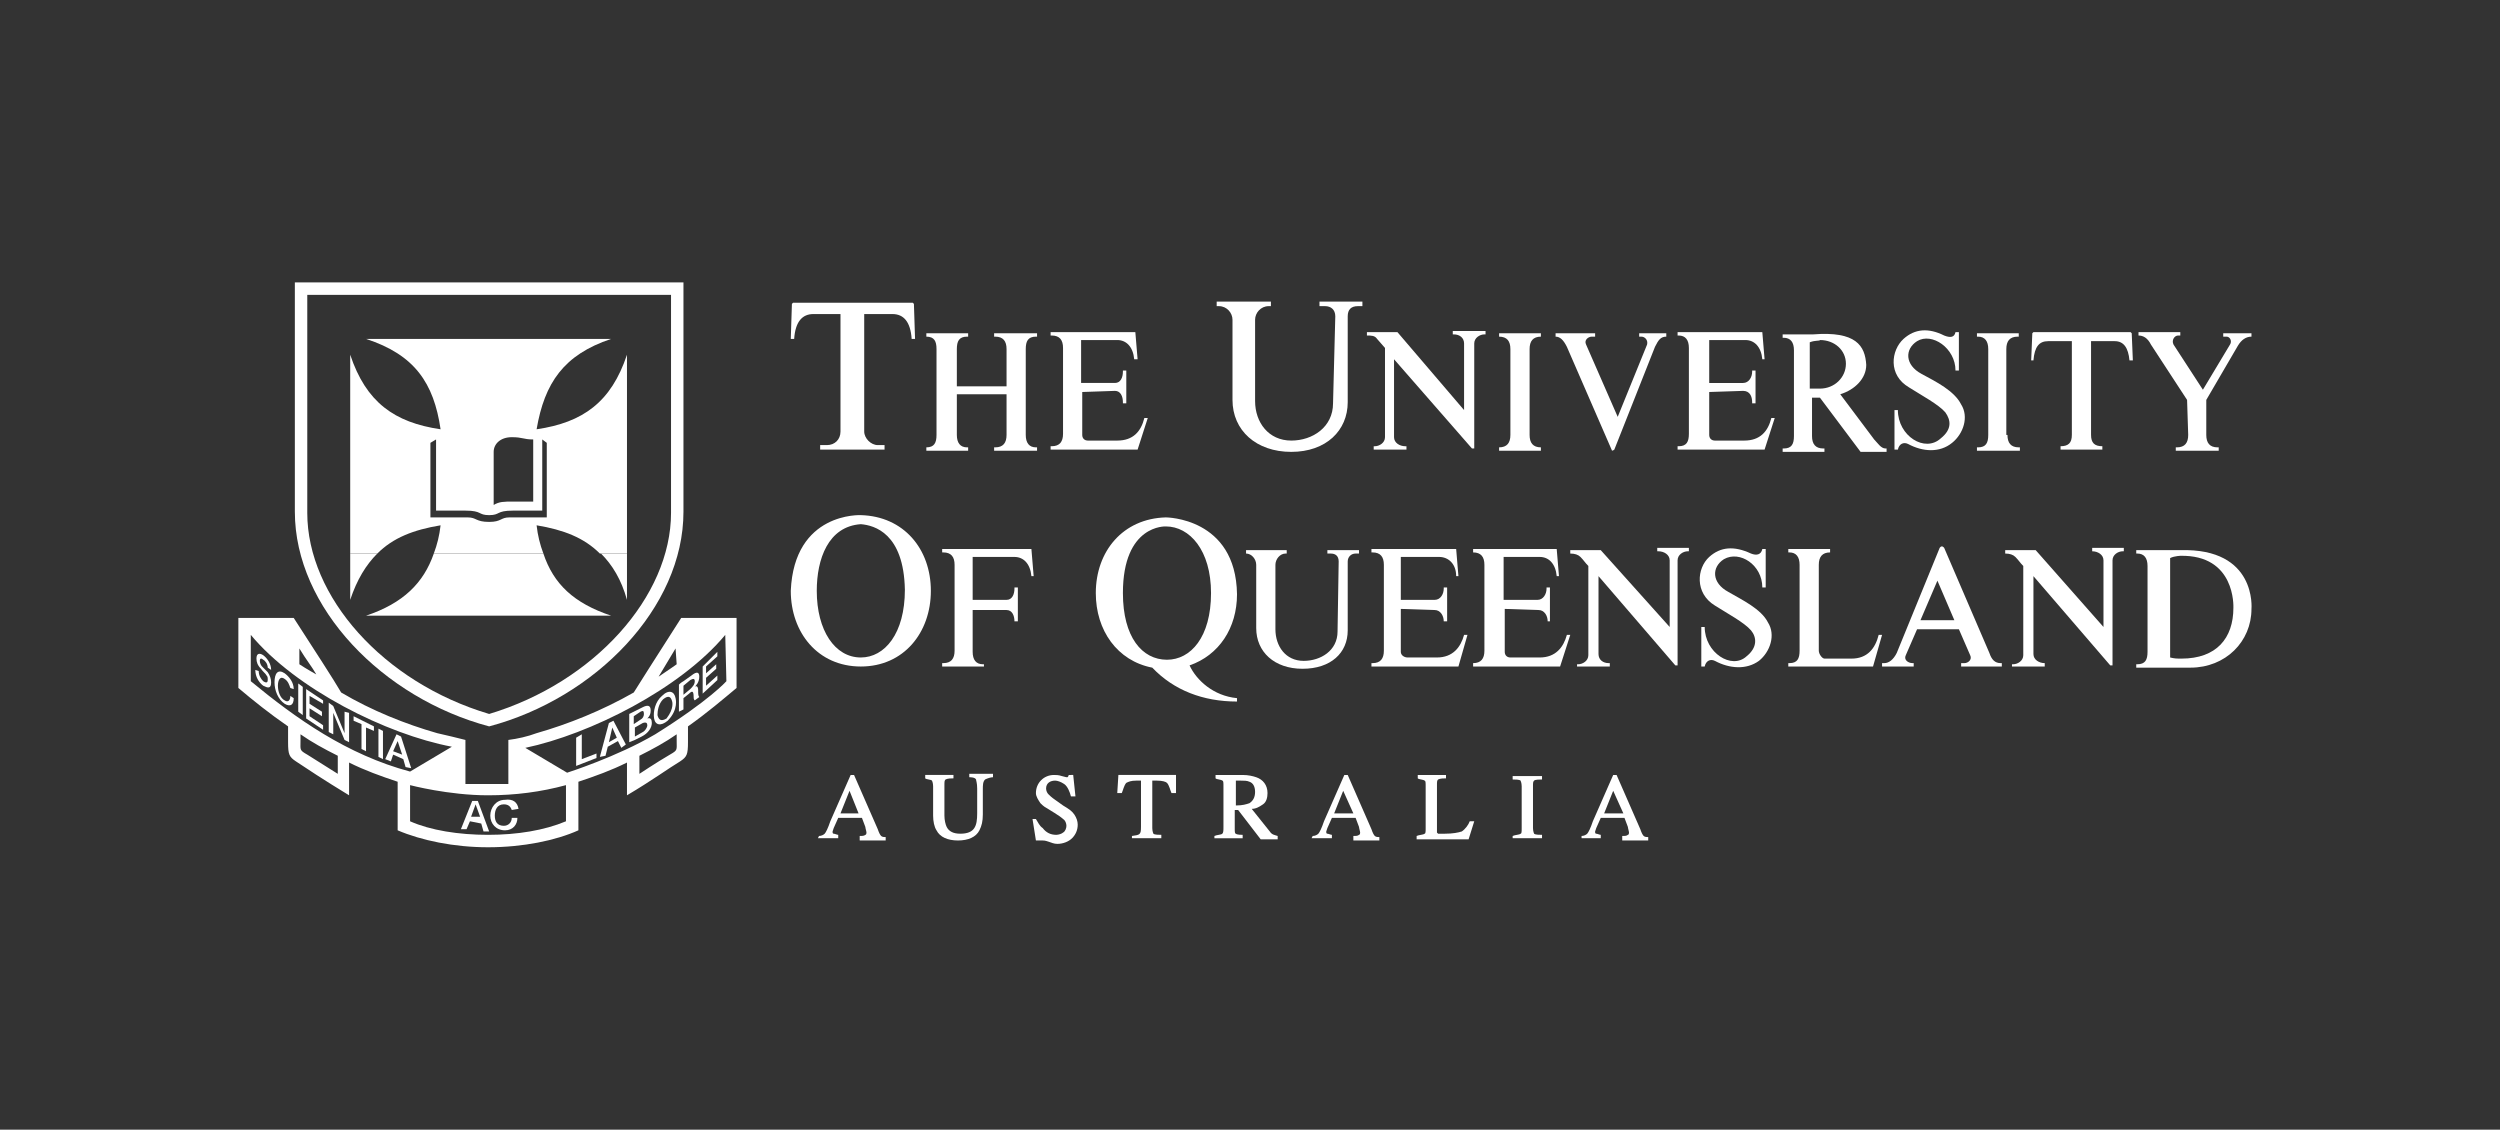 <?xml version="1.0" encoding="utf-8"?>
<!-- Generator: Adobe Illustrator 21.0.0, SVG Export Plug-In . SVG Version: 6.00 Build 0)  -->
<svg version="1.1" id="Layer_1" xmlns="http://www.w3.org/2000/svg" xmlns:xlink="http://www.w3.org/1999/xlink" x="0px" y="0px"
	 viewBox="0 0 221.3 100" style="enable-background:new 0 0 221.3 100;" xml:space="preserve">
<rect x="0" y="0" width="221.3" height="100" fill="#333333" stroke="none"/>
<style type="text/css">
	.st0{fill:#FFFFFF;}
</style>
<g>
	<path class="st0" d="M60.5,60.7v0.8l0.6-0.5c0.2-0.2,0.4-0.4,0.4-0.7s-0.2-0.2-0.4-0.1L60.5,60.7L60.5,60.7z M60.1,60.6
		c0,0,0.2-0.2,0.4-0.3l0.7-0.5c0.5-0.4,0.7-0.3,0.7,0.1c0,0.5-0.3,0.8-0.4,0.9c0.1-0.1,0.3-0.1,0.3,0.3c0,0.3,0,0.5,0.1,0.6L61.5,62
		c-0.1-0.1-0.1-0.2-0.1-0.3c0-0.5-0.1-0.6-0.4-0.3l-0.5,0.4v1L60.1,63V60.6"/>
	<path class="st0" d="M56.2,64.4v0.8l0.7-0.4c0.2-0.1,0.4-0.4,0.4-0.6s-0.1-0.3-0.4-0.2L56.2,64.4L56.2,64.4z M56.1,63.4v0.7
		l0.6-0.4c0.2-0.1,0.3-0.3,0.3-0.5c0-0.3-0.1-0.3-0.3-0.2L56.1,63.4z M56.2,65.5l-0.5,0.2v-2.5c0,0,0.2-0.1,0.4-0.2l0.8-0.4
		c0.4-0.2,0.7-0.2,0.7,0.3c0,0.3-0.1,0.5-0.3,0.7c0.3-0.1,0.4,0.1,0.4,0.4c0,0.4-0.3,0.9-0.9,1.2L56.2,65.5"/>
	<path class="st0" d="M54.6,65.3l-0.4-0.9l-0.3,1.3L54.6,65.3L54.6,65.3z M53.8,66.1l-0.2,0.8L53.1,67l0.8-3l0.4-0.2l1.1,2.1
		L55,66.2l-0.3-0.6L53.8,66.1"/>
	<path class="st0" d="M42.5,72.3l-0.4-1.1l-0.4,1.1C41.7,72.3,42.5,72.3,42.5,72.3z M41.6,72.7l-0.3,0.7h-0.5l1-2.5h0.5l1,2.7h-0.5
		l-0.2-0.7L41.6,72.7"/>
	<path class="st0" d="M35.6,66.8l-0.4-1.2l-0.4,0.9L35.6,66.8L35.6,66.8z M34.8,66.8l-0.2,0.6l-0.5-0.2l1-2.2l0.4,0.2l0.9,2.8
		l-0.5-0.1l-0.2-0.7L34.8,66.8"/>
	<path class="st0" d="M36.3,69.5v3.2c1.8,0.8,4.3,1.2,6.9,1.2c2.6,0,5-0.4,6.9-1.2v-3.2c-2.2,0.6-4.5,0.9-6.9,0.9
		C39.7,70.4,36.3,69.5,36.3,69.5L36.3,69.5z M22.2,56.2v4.1c4,3.3,8.5,6.5,14.1,8l3.7-2.2C34.2,65,26.2,61,22.2,56.2z M28,59.7
		c-0.4-0.7-0.9-1.3-1.5-2.3v1.4C27.1,59.2,28,59.7,28,59.7z M58.3,59.9c0.9-0.6,1.6-1.1,1.6-1.1l-0.1-1.4L58.3,59.9z M64.2,56.2
		c-4,4.8-12,8.8-17.7,10l3.7,2.2c0,0,4.4-1.4,7.8-3.4c4.8-3,6.3-4.7,6.3-4.7L64.2,56.2L64.2,56.2z M26.6,65v0.6
		c0,0.8-0.1,0.8,0.6,1.2l2.7,1.7v-1.6C28.7,66.3,27.6,65.7,26.6,65z M60.9,64.3v1.4c0,1.1-0.1,1.3-0.7,1.7c-1,0.6-2.5,1.7-4.7,3
		v-2.9c-1.4,0.7-2.8,1.2-4.3,1.7v4.3c-2,0.9-4.9,1.5-8,1.5c-3,0-5.9-0.6-8-1.5v-4.3c-1.5-0.5-2.9-1-4.3-1.7v2.9
		c-2.3-1.4-3.8-2.4-4.7-3c-0.6-0.4-0.7-0.6-0.7-1.7v-1.4c-1.6-1.1-3.1-2.3-4.4-3.4v-6.2H26c2,3.1,3.5,5.4,4.2,6.6
		c2.7,1.6,5.7,2.8,8.5,3.6c0.9,0.2,1.7,0.4,2.5,0.6v3.9c0.6,0,3.2,0,3.8,0v-3.9c0.8-0.1,1.7-0.3,2.5-0.6c2.8-0.8,5.8-2,8.6-3.6
		c0,0,2.2-3.5,4.2-6.6h4.9v6.2C64,61.9,62.6,63.1,60.9,64.3L60.9,64.3z M59.3,66.8c0.7-0.4,0.6-0.4,0.6-1.2V65
		c-1,0.7-2.1,1.3-3.3,1.9v1.6C56.6,68.5,58.1,67.5,59.3,66.8"/>
	<path class="st0" d="M27.2,26.1v19.3c0,7.4,6.7,15,16.1,17.8c9.3-2.8,16.1-10.4,16.1-17.8V26.1H27.2z M43.3,64.3
		c-9.4-2.5-17.2-10.5-17.2-19V25h34.4v20.3C60.5,53.8,52.7,61.8,43.3,64.3"/>
	<path class="st0" d="M33.5,67l0.4,0.2v-2.5l-0.4-0.2V67"/>
	<path class="st0" d="M31.3,63.8l0.7,0.3v2.2l0.4,0.2v-2.1l0.7,0.3v-0.4l-1.8-0.9L31.3,63.8"/>
	<path class="st0" d="M29.1,64.8l0.4,0.2v-1.9l0,0l1,2.4l0.4,0.2v-2.6L30.5,63v1.9l0,0l-1-2.4l-0.4-0.3V64.8"/>
	<path class="st0" d="M27.1,63.6l1.5,1v-0.4l-1.2-0.8v-0.7l1.1,0.7V63l-1.1-0.7v-0.7l1.2,0.7V62l-1.5-1V63.6"/>
	<path class="st0" d="M26.4,63l0.4,0.3v-2.5l-0.4-0.3V63"/>
	<path class="st0" d="M26,61c0-0.6-0.4-1.1-0.8-1.4c-0.6-0.4-0.9,0-0.9,0.8c0,0.7,0.3,1.5,0.9,1.9c0.5,0.3,0.8,0.1,0.8-0.5l-0.3-0.2
		c0,0.4-0.2,0.6-0.5,0.4c-0.4-0.2-0.6-0.8-0.6-1.3s0.2-0.9,0.6-0.6c0.3,0.2,0.4,0.5,0.5,0.8L26,61"/>
	<path class="st0" d="M22.6,59.3c0,0.6,0.3,1.1,0.7,1.4c0.4,0.2,0.7,0.3,0.7-0.3c0-0.3-0.1-0.6-0.3-0.9L23.2,59
		c-0.1-0.1-0.2-0.3-0.2-0.5c0-0.3,0.2-0.2,0.3-0.1c0.2,0.1,0.4,0.4,0.4,0.7l0.3,0.2c0-0.5-0.3-1-0.7-1.3c-0.3-0.2-0.6-0.2-0.6,0.3
		c0,0.3,0.1,0.6,0.4,0.9c0.2,0.3,0.4,0.4,0.5,0.6c0.1,0.1,0.1,0.2,0.1,0.4s-0.1,0.3-0.4,0.1c-0.2-0.2-0.4-0.5-0.4-0.9L22.6,59.3"/>
	<path class="st0" d="M45.9,71.6c-0.1-0.6-0.5-0.9-1.2-0.8c-0.8,0-1.3,0.7-1.3,1.4c0,0.7,0.5,1.3,1.3,1.3c0.7,0,1.1-0.5,1.1-1.1
		h-0.5c0,0.4-0.3,0.7-0.7,0.7c-0.6,0-0.8-0.4-0.8-0.9s0.2-1,0.8-1c0.4,0,0.6,0.2,0.7,0.5L45.9,71.6"/>
	<path class="st0" d="M62.2,61.4l1.3-1.2v-0.4l-1,0.9V60l0.9-0.8v-0.4l-0.9,0.8V59l1-0.9v-0.4L62.2,59V61.4"/>
	<path class="st0" d="M51,67.8l1.8-0.7v-0.4l-1.3,0.5V65L51,65.3V67.8"/>
	<path class="st0" d="M59.5,62.1c-0.1-0.4-0.3-0.6-0.8-0.2c-0.4,0.4-0.5,1-0.5,1.4c0.1,0.4,0.3,0.6,0.8,0.3
		C59.7,62.7,59.5,62.1,59.5,62.1L59.5,62.1z M57.9,63.6c-0.1-0.6,0.1-1.5,0.7-2c0.6-0.6,1.1-0.4,1.2,0.2c0,0,0.3,1-0.7,2
		C58.5,64.3,58,64.2,57.9,63.6"/>
	<path class="st0" d="M33.4,49c-1,1-1.8,2.3-2.4,4.1V49C31,49,33.4,49,33.4,49z M48.1,49c0.9,2.7,2.7,4.4,6,5.5H32.4
		c3.3-1.1,5.1-2.9,6-5.5H48.1z M55.5,49v4.1C55,51.3,54.2,50,53.2,49H55.5"/>
	<path class="st0" d="M31,49V31.4c1.4,4.2,3.9,6,8,6.6c-0.6-4.1-2.3-6.6-6.6-8h21.7c-4.2,1.4-5.9,3.9-6.6,8c4.1-0.6,6.6-2.4,8-6.6
		V49h-2.4c-1.4-1.4-3.2-2.1-5.6-2.5c0.1,0.9,0.3,1.7,0.6,2.5h-9.7c0.3-0.8,0.5-1.6,0.6-2.5c-2.4,0.4-4.2,1.1-5.6,2.5H31z M49.5,39.8
		h2.3c0.6,0,1,0.1,1,0.6c0,0.6-0.3,0.7-0.8,0.7h-2.4L49.5,39.8L49.5,39.8z M37,41.1h-1.7c-0.1,0.2-0.4,0.4-0.7,0.4
		c-0.4,0-0.8-0.3-0.8-0.8v-0.1h-0.1c-0.2,0-0.3-0.1-0.3-0.3c0-0.1,0.1-0.2,0.3-0.2h0.1V40c0-0.4,0.4-0.8,0.8-0.8
		c0.3,0,0.6,0.2,0.7,0.5H37V41.1L37,41.1z M34.9,40.6h-0.6l0,0c0,0.2,0.1,0.3,0.3,0.3C34.8,41,34.9,40.8,34.9,40.6L34.9,40.6z
		 M34.3,40.1h0.6c0-0.2-0.1-0.3-0.3-0.3C34.5,39.8,34.3,40,34.3,40.1L34.3,40.1z M49.5,43.4h2.3c0.6,0,1,0.1,1,0.6
		c0,0.6-0.3,0.7-0.8,0.7h-2.4L49.5,43.4L49.5,43.4z M37,44.7h-1.7c-0.1,0.2-0.4,0.4-0.7,0.4c-0.4,0-0.8-0.3-0.8-0.8v-0.1h-0.1
		c-0.2,0-0.3-0.1-0.3-0.3c0-0.1,0.1-0.2,0.3-0.2h0.1v-0.1c0-0.4,0.4-0.8,0.8-0.8c0.3,0,0.6,0.2,0.7,0.5H37V44.7L37,44.7z M34.9,44.2
		h-0.6l0,0c0,0.2,0.1,0.3,0.3,0.3C34.8,44.6,34.9,44.4,34.9,44.2L34.9,44.2z M34.3,43.7h0.6c0-0.2-0.1-0.3-0.3-0.3
		C34.5,43.4,34.3,43.6,34.3,43.7L34.3,43.7L34.3,43.7z M42.9,44.7c-0.5-0.3-0.9-0.3-1.7-0.3h-1.8v-5.5c0.9,0,0.9-0.2,1.9-0.2
		s1.6,0.6,1.6,1.3C42.9,39.9,42.9,44.7,42.9,44.7z M43.7,44.7c0.5-0.3,0.9-0.3,1.7-0.3h1.8v-5.5c-0.9,0-0.9-0.2-1.9-0.2
		s-1.6,0.6-1.6,1.3C43.7,39.9,43.7,44.7,43.7,44.7z M43.3,46.2c1.1,0,1-0.4,1.8-0.4h3.3v-6.6L48,38.9v6.3h-2.6
		c-1.5,0-1.1,0.4-2.1,0.4s-0.6-0.4-2.1-0.4h-2.6v-6.3l-0.5,0.3v6.6h3.3C42.2,45.8,42.1,46.2,43.3,46.2"/>
	<path class="st0" d="M75.2,70l-0.8,2H76L75.2,70z M72.5,74c0.2,0,0.4-0.1,0.5-0.2s0.3-0.5,0.5-1.1l1.8-4.1h0.3l2.1,4.8
		c0.1,0.3,0.2,0.5,0.3,0.6c0.1,0.1,0.3,0.1,0.4,0.1v0.3h-2.3V74c0.2,0,0.4,0,0.5-0.1c0,0,0.1,0,0.1-0.2c0-0.1-0.1-0.4-0.1-0.5
		l-0.3-0.8h-2.1l-0.4,0.9l-0.1,0.3c0,0.1,0,0.2,0.1,0.2s0.3,0.1,0.4,0.1v0.3h-1.8L72.5,74"/>
	<path class="st0" d="M84.4,68.9c-0.2,0-0.5,0-0.7,0.1c-0.1,0.1-0.1,0.2-0.1,0.5v2.7c0,0.4,0.1,0.8,0.2,1c0.2,0.4,0.6,0.6,1.2,0.6
		c1.3,0,1.5-0.7,1.5-1.8v-2.2c0-0.5-0.1-0.7-0.1-0.8c-0.1-0.2-0.5-0.2-0.6-0.2v-0.3h2.1v0.3c-0.2,0-0.5,0.1-0.7,0.2
		C87,69.2,87,69.5,87,69.9v2.2c0,0.6-0.1,1-0.3,1.4c-0.3,0.6-1,0.9-1.9,0.9s-1.6-0.3-1.9-0.9c-0.2-0.3-0.3-0.8-0.3-1.3v-2.6
		c0-0.3-0.1-0.5-0.1-0.5C82.4,69,82,69,81.9,68.9v-0.3h2.5L84.4,68.9"/>
	<path class="st0" d="M92.3,73.3c0.3,0.4,0.7,0.6,1.2,0.6c0.2,0,0.5-0.1,0.6-0.2c0.2-0.1,0.3-0.4,0.3-0.6s-0.1-0.5-0.3-0.6
		c-0.3-0.3-1.2-0.8-1.5-1c-0.2-0.1-0.4-0.3-0.5-0.4c-0.2-0.3-0.4-0.6-0.4-0.9c0-0.9,0.7-1.6,1.6-1.6c0.2,0,0.4,0,0.7,0.1l0.4,0.1
		h0.1c0.1-0.1,0.1-0.2,0.1-0.2H95l0.2,1.9h-0.4c-0.1-0.4-0.3-0.9-0.6-1.1c-0.3-0.2-0.6-0.3-0.8-0.3c-0.4,0-0.8,0.2-0.8,0.7
		c0,0.2,0.1,0.4,0.2,0.5s0.3,0.3,0.6,0.5l0.7,0.5c0.5,0.3,0.8,0.5,1,0.8s0.3,0.6,0.3,0.9c0,0.5-0.2,0.9-0.5,1.2
		c-0.3,0.3-0.8,0.5-1.3,0.5c-0.3,0-0.5-0.1-0.8-0.2s-0.4-0.1-0.5-0.1h-0.1l-0.2,0h-0.3l-0.3-1.9h0.3C91.9,72.8,92,73.1,92.3,73.3"/>
	<path class="st0" d="M104.1,68.6v1.6h-0.4c-0.1-0.2-0.2-0.7-0.4-0.9c-0.1-0.1-0.4-0.2-0.9-0.2H102v4.2c0,0.3,0.1,0.5,0.1,0.5
		c0.1,0.1,0.5,0.1,0.7,0.1v0.3h-2.6V74c0.7-0.1,0.8-0.1,0.8-0.8v-4.1h-0.4c-0.5,0-0.7,0.1-0.9,0.2c-0.2,0.2-0.3,0.7-0.4,0.9h-0.4
		l0.1-1.6H104.1"/>
	<path class="st0" d="M111.1,70.1c0-0.5-0.2-0.8-0.5-0.9c-0.2-0.1-0.5-0.1-0.8-0.1c-0.2,0-0.4,0-0.4,0v0.2v2c0.6,0,0.9-0.1,1.2-0.2
		C110.9,70.9,111.1,70.6,111.1,70.1L111.1,70.1z M108.2,73.8c0.1-0.1,0.1-0.3,0.1-0.6v-3.6c0-0.3,0-0.5-0.1-0.5
		c-0.1-0.1-0.5-0.1-0.6-0.2v-0.3h2.4c0.5,0,0.9,0.1,1.2,0.2c0.6,0.2,1,0.7,1,1.4c0,0.4-0.1,0.8-0.4,1s-0.6,0.4-1,0.4l1.6,2
		c0.2,0.3,0.4,0.3,0.7,0.4v0.3h-1.5l-2-2.6h-0.3v1.6c0,0.3,0,0.5,0.1,0.5c0.1,0.1,0.5,0.1,0.6,0.1v0.3h-2.5V74
		C107.7,73.9,108.1,73.9,108.2,73.8"/>
	<path class="st0" d="M118.9,70l-0.8,2h1.7L118.9,70L118.9,70z M116.2,74c0.2,0,0.4-0.1,0.5-0.2s0.3-0.5,0.5-1.1l1.8-4.1h0.3
		l2.1,4.8c0.1,0.3,0.2,0.5,0.3,0.6c0.1,0.1,0.3,0.1,0.4,0.1v0.3h-2.3V74c0.2,0,0.4,0,0.5-0.1c0,0,0.1,0,0.1-0.2
		c0-0.1-0.1-0.4-0.1-0.5l-0.3-0.8h-2.1l-0.4,0.9l-0.1,0.3c0,0.1,0,0.2,0.1,0.2s0.3,0.1,0.4,0.1v0.3h-1.8L116.2,74"/>
	<path class="st0" d="M126.1,73.8c0.1,0,0.1-0.2,0.1-0.5v-3.7c0-0.3,0-0.5-0.1-0.5c-0.1-0.1-0.5-0.1-0.6-0.2v-0.3h2.5v0.3
		c-0.2,0-0.5,0-0.7,0.1c-0.1,0.1-0.1,0.2-0.1,0.5v4v0.2l0.1,0.1h0.2h0.4c0.7,0,1.2-0.1,1.5-0.2c0.3-0.2,0.6-0.6,0.7-0.9h0.4
		l-0.5,1.6h-4.6V74C125.6,73.9,126,73.9,126.1,73.8"/>
	<path class="st0" d="M134.6,73.8c0.1,0,0.1-0.2,0.1-0.5v-3.7c0-0.3-0.1-0.5-0.1-0.5c-0.1-0.1-0.5-0.1-0.7-0.1v-0.3h2.6V69
		c-0.2,0-0.6,0-0.7,0.1c-0.1,0.1-0.1,0.2-0.1,0.5v3.7c0,0.3,0.1,0.5,0.1,0.5c0.1,0.1,0.5,0.1,0.7,0.1v0.3h-2.6V74
		C134.1,73.9,134.5,73.9,134.6,73.8"/>
	<path class="st0" d="M142.8,70l-0.8,2h1.7L142.8,70L142.8,70z M140,74c0.2,0,0.4-0.1,0.5-0.2s0.3-0.5,0.5-1.1l1.8-4.1h0.3l2.1,4.8
		c0.1,0.3,0.2,0.5,0.3,0.6s0.3,0.1,0.4,0.1v0.3h-2.3V74c0.2,0,0.4,0,0.5-0.1c0,0,0.1,0,0.1-0.2c0-0.1-0.1-0.4-0.1-0.5l-0.3-0.8h-2.1
		l-0.4,0.9l-0.1,0.3c0,0.1,0,0.2,0.1,0.2s0.3,0.1,0.4,0.1v0.3H140V74"/>
	<path class="st0" d="M160.2,30.3v4.1h0.9c1.3,0,2.3-1,2.3-2.2s-1-2.1-2.3-2.1C161.1,30.2,160.7,30.1,160.2,30.3L160.2,30.3z
		 M165.2,32.3c0,1.2-1,2.2-2.3,2.6l3,4c0.3,0.3,0.6,0.8,1,0.8h0.1V40h-2.3l-3.6-4.8h-0.7v3.4c0,0.7,0.3,1.1,1,1.1h0.1V40h-3.7v-0.3
		h0.1c0.7,0,0.9-0.4,0.9-1.1V31c0-0.7-0.3-1.1-0.9-1.1h-0.1v-0.3h2.7C164.3,29.3,165.1,30.6,165.2,32.3"/>
	<path class="st0" d="M78.3,39.8v-0.4h-0.6c-0.6,0-1.2-0.6-1.2-1.2V27.8H79c1,0,1.6,0.7,1.7,2.2H81l-0.1-3.1l-0.1-0.1H70.2l-0.1,0.1
		L70,30h0.3c0.1-1.5,0.7-2.2,1.7-2.2h2.4v10.4c0,0.7-0.5,1.2-1.2,1.2h-0.6v0.4H78.3"/>
	<path class="st0" d="M118.2,28c0-0.6-0.4-0.9-0.9-0.9h-0.5v-0.4h3.8v0.4h-0.4c-0.6,0-0.9,0.3-0.9,0.9v7.6c0,2.5-1.9,4.4-5,4.4
		s-5.2-1.9-5.2-4.6v-7.1c0-0.6-0.5-1.2-1.2-1.2h-0.2v-0.4h4.8v0.4h-0.2c-0.7,0-1.2,0.6-1.2,1.2v7.2c0,1.9,1.2,3.5,3.2,3.5
		c1.9,0,3.7-1.2,3.7-3.3L118.2,28"/>
	<path class="st0" d="M89.1,34.9h-4.4v3.6c0,0.7,0.3,1.1,0.9,1.1h0.1v0.3H82v-0.3l0,0c0.7,0,0.9-0.4,0.9-1.1v-7.6
		c0-0.7-0.2-1.1-0.9-1.1l0,0v-0.3h3.7v0.3h-0.1c-0.7,0-0.9,0.4-0.9,1.1v3.3h4.4v-3.3c0-0.7-0.3-1.1-1-1.1H88v-0.3h3.8v0.3h-0.1
		c-0.7,0-0.9,0.4-0.9,1.1v7.6c0,0.7,0.3,1.1,0.9,1.1h0.1v0.3H88v-0.3h0.1c0.7,0,1-0.4,1-1.1V34.9"/>
	<path class="st0" d="M95.8,34.7v3.8c0,0.3,0.2,0.5,0.5,0.5h2.6c1.4,0,2.1-0.8,2.4-2h0.3l-0.9,2.8H93v-0.3h0.1c0.7,0,1-0.4,1-1.1
		v-7.6c0-0.7-0.3-1.1-1-1.1H93v-0.3h7.5l0.2,2.4h-0.3c-0.1-1.1-0.7-1.7-1.5-1.7h-3.2v3.8h3c0.5,0,0.7-0.5,0.7-1v-0.1h0.3v2.9h-0.3
		v-0.1c0-0.5-0.2-1-0.7-1L95.8,34.7"/>
	<path class="st0" d="M135.4,38.5c0,0.7,0.3,1.1,1,1.1l0,0v0.3h-3.7v-0.3l0,0c0.7,0,1-0.4,1-1.1v-7.6c0-0.7-0.3-1.1-1-1.1l0,0v-0.3
		h3.7v0.3l0,0c-0.7,0-1,0.4-1,1.1V38.5"/>
	<path class="st0" d="M142.9,39.8l3.6-9.1c0.3-0.6,0.5-0.9,1-0.9v-0.3h-2.4v0.3h0.2c0.3,0,0.6,0.3,0.5,0.7l-2.6,6.4l-2.8-6.4
		c-0.2-0.4,0.2-0.7,0.5-0.7h0.3v-0.3h-3.5v0.3c0.4,0,0.7,0.3,1,0.9l4,9.2C142.6,39.9,142.8,39.9,142.9,39.8"/>
	<path class="st0" d="M151.3,34.7v3.8c0,0.3,0.2,0.5,0.5,0.5h2.6c1.4,0,2.1-0.8,2.4-2h0.3l-0.9,2.8h-7.7v-0.3h0.1
		c0.7,0,0.9-0.4,0.9-1.1v-7.6c0-0.7-0.3-1.1-0.9-1.1h-0.1v-0.3h7.5l0.2,2.4H156c-0.1-1.1-0.7-1.7-1.5-1.7h-3.2v3.8h3
		c0.5,0,0.8-0.5,0.8-1v-0.1h0.3v2.9h-0.3v-0.1c0-0.5-0.2-1-0.8-1L151.3,34.7"/>
	<path class="st0" d="M168,36.3h-0.3v3.5h0.3c0.1-0.5,0.5-0.7,0.9-0.5c1.3,0.7,2.8,0.8,3.9-0.1c1-0.8,1.5-2.3,0.8-3.4
		c-0.6-1.2-2.2-2-3.5-2.7c-1.5-0.8-1.5-2.2-0.4-2.9c1.3-0.8,3.4,0.6,3.4,2.6h0.3v-3.4h-0.3c-0.1,0.5-0.5,0.5-1,0.3
		c-1.4-0.7-2.6-0.6-3.6,0.3c-1.1,1-1.4,3.2,0.5,4.3c1.1,0.7,2.6,1.5,3.2,2.2c0.5,0.7,0.6,1.5-0.4,2.3C170.4,40.1,168,38.6,168,36.3"
		/>
	<path class="st0" d="M123.7,29.4H121v0.3c0.4,0,0.7,0,0.9,0.3l0.7,0.8v7.9c0,0.5-0.5,0.8-0.9,0.8h-0.1v0.3h2.9v-0.3h-0.1
		c-0.5,0-1-0.3-1-0.8v-6.9l6.9,7.9h0.2v-9.3c0-0.5,0.5-0.8,0.9-0.8h0.1v-0.3h-2.9v0.3h0.1c0.5,0,0.9,0.3,0.9,0.8v5.9L123.7,29.4"/>
	<path class="st0" d="M177.7,38.5c0,0.7,0.3,1.1,1,1.1h0.1v0.3H175v-0.3h0.1c0.7,0,0.9-0.4,0.9-1.1v-7.6c0-0.7-0.3-1.1-0.9-1.1H175
		v-0.3h3.7v0.3h-0.1c-0.7,0-1,0.4-1,1.1v7.6"/>
	<path class="st0" d="M193.6,35.4l-3.2-4.9c-0.3-0.6-0.7-0.8-1.1-0.8v-0.3h3.7v0.3h-0.2c-0.3,0-0.6,0.4-0.4,0.8l2.6,4l2.4-4
		c0.2-0.3,0-0.7-0.3-0.7h-0.3v-0.3h2.5v0.3c-0.5,0-0.9,0.3-1.2,0.8l-2.8,4.8v3.1c0,0.7,0.3,1.1,1,1.1h0.1v0.3h-3.8v-0.3h0.1
		c0.7,0,1-0.4,1-1.1L193.6,35.4"/>
	<path class="st0" d="M185.1,38.5c0,0.7,0.3,1,1,1l0,0v0.3h-3.7v-0.3l0,0c0.7,0,1-0.3,1-1v-8.3h-2.1c-0.8,0-1.2,0.5-1.3,1.7h-0.2
		l0.1-2.4l0.1-0.1h8.6l0.1,0.1l0.1,2.4h-0.3c-0.1-1.1-0.5-1.7-1.3-1.7h-2.1L185.1,38.5"/>
	<path class="st0" d="M86.1,57.7c0,0.7,0.3,1.1,0.9,1.1h0.1V59h-3.7v-0.3h0.1c0.7,0,1-0.4,1-1.1V50c0-0.7-0.3-1.1-1-1.1h-0.1v-0.3
		h7.9l0.2,2.4h-0.2c-0.1-1.1-0.7-1.7-1.5-1.7h-3.7v3.8h3c0.5,0,0.7-0.5,0.7-1V52h0.3v3h-0.3l0,0c0-0.5-0.2-1-0.7-1h-3L86.1,57.7"/>
	<path class="st0" d="M124,53.9v3.8c0,0.3,0.3,0.5,0.6,0.5h2.6c1.4,0,2.1-0.9,2.4-2h0.3l-0.8,2.8h-7.7v-0.3h0.1c0.7,0,1-0.4,1-1.1
		V50c0-0.7-0.3-1.1-1-1.1h-0.1v-0.3h7.5l0.2,2.4h-0.2c0-1.1-0.7-1.7-1.5-1.7H124v3.8h3c0.5,0,0.8-0.5,0.8-1V52h0.3v3h-0.3l0,0
		c0-0.5-0.3-1-0.8-1L124,53.9"/>
	<path class="st0" d="M118.5,49.7c0-0.5-0.3-0.7-0.7-0.7h-0.3v-0.3h2.8V49H120c-0.4,0-0.7,0.3-0.7,0.7v6.1c0,2-1.5,3.4-4,3.4
		s-4.1-1.5-4.1-3.6V50c0-0.5-0.4-1-0.9-1l0,0v-0.3h3.6V49h-0.1c-0.5,0-0.9,0.5-0.9,1v5.7c0,1.5,0.9,2.8,2.5,2.8c1.5,0,3-0.9,3-2.6
		L118.5,49.7"/>
	<path class="st0" d="M133.2,53.9v3.8c0,0.3,0.2,0.5,0.5,0.5h2.6c1.4,0,2.1-0.9,2.4-2h0.3l-0.9,2.8h-7.7v-0.3l0,0c0.7,0,1-0.4,1-1.1
		V50c0-0.7-0.3-1.1-1-1.1l0,0v-0.3h7.4L138,51h-0.2c-0.1-1.1-0.7-1.7-1.5-1.7h-3.2v3.8h3c0.5,0,0.8-0.5,0.8-1V52h0.3v3H137l0,0
		c0-0.5-0.3-1-0.8-1L133.2,53.9"/>
	<path class="st0" d="M161,57.6c0,0.3,0.3,0.7,0.5,0.7h2.4c1.4,0,2.1-0.9,2.4-2.1h0.3l-0.8,2.8h-7.5v-0.3h0.1c0.7,0,0.9-0.4,0.9-1.1
		V50c0-0.7-0.3-1.1-0.9-1.1h-0.1v-0.3h3.7v0.3h0c-0.7,0-1,0.4-1,1.1V57.6"/>
	<path class="st0" d="M150.9,55.5h-0.3V59h0.3c0.1-0.5,0.5-0.7,0.9-0.5c1.3,0.7,2.8,0.8,3.9,0c1-0.8,1.5-2.3,0.8-3.4
		c-0.6-1.2-2.3-2-3.5-2.7c-1.5-0.8-1.5-2.2-0.4-2.9C154,48.7,156,50,156,52h0.3v-3.4H156c-0.1,0.5-0.5,0.6-1,0.4
		c-1.5-0.7-2.7-0.6-3.7,0.3c-1.1,1-1.3,3.2,0.5,4.3c1.1,0.7,2.6,1.5,3.2,2.2c0.5,0.6,0.6,1.5-0.4,2.3
		C153.3,59.3,150.9,57.8,150.9,55.5"/>
	<path class="st0" d="M141.7,48.7H139V49c0.4,0,0.7,0.1,0.9,0.3c0.3,0.3,0.4,0.5,0.7,0.8V58c0,0.5-0.5,0.8-0.9,0.8h-0.1V59h2.9v-0.3
		h-0.1c-0.5,0-0.9-0.3-0.9-0.8V51l6.8,7.9h0.2v-9.3c0-0.5,0.5-0.8,0.9-0.8h0.1v-0.3h-2.8v0.3h0.1c0.5,0,1,0.3,1,0.8v5.9L141.7,48.7"
		/>
	<path class="st0" d="M180.2,48.7h-2.7V49c0.4,0,0.7,0.1,0.9,0.3c0.3,0.3,0.4,0.5,0.7,0.8V58c0,0.5-0.5,0.8-0.9,0.8h-0.1V59h2.9
		v-0.3l0,0c-0.5,0-1-0.3-1-0.8V51l6.8,7.9h0.2v-9.3c0-0.5,0.5-0.8,0.9-0.8h0.1v-0.3h-2.8v0.3c0.5,0,1,0.3,1,0.8v5.9L180.2,48.7"/>
	<path class="st0" d="M176.1,57.8c0.2,0.6,0.5,0.9,1,0.9h0.1V59h-3.6v-0.3h0.3c0.3,0,0.7-0.3,0.5-0.7l-1-2.3h-3.7l-1,2.3
		c-0.2,0.4,0.2,0.7,0.6,0.7h0.1V59h-2.8v-0.3h0.2c0.4,0,0.8-0.3,1.1-0.9l3.8-9.3c0.2-0.3,0.4,0,0.4,0L176.1,57.8L176.1,57.8z
		 M170,54.9h3l-1.5-3.5L170,54.9"/>
	<path class="st0" d="M199.3,53.9c0,2.9-2.3,5.2-5.4,5.2h-4.8v-0.3h0.1c0.7,0,0.9-0.4,0.9-1.1v-7.6c0-0.7-0.3-1.1-0.9-1.1h-0.1v-0.3
		h3.9C199.8,48.5,199.3,53.9,199.3,53.9L199.3,53.9z M192.1,49.4v8.8c0.4,0.1,0.6,0.1,1,0.1c3.1,0,4.6-1.8,4.6-4.5
		c0-0.1,0.2-4.7-4.7-4.6C193.1,49.2,192.5,49.2,192.1,49.4"/>
	<path class="st0" d="M76.2,45.6c3.8,0.1,6.2,3,6.2,6.7S80,59,76.2,59S70,56,70,52.3C70.3,45.3,76.2,45.6,76.2,45.6z M72.3,52.3
		c0,3.5,1.6,5.9,3.9,5.9c2.1,0,3.9-2.1,3.9-6c-0.1-5-2.7-5.7-3.9-5.8C73.3,46.6,72.3,49.5,72.3,52.3"/>
	<path class="st0" d="M103.2,45.8c0,0,6.2,0,6.3,6.8c0,3-1.6,5.4-4.2,6.3c0.6,1.3,2.1,2.7,4.2,2.9v0.3c-3,0-5.6-1-7.5-3
		c-3.1-0.6-5-3.3-5-6.6C97,48.8,99.4,45.9,103.2,45.8L103.2,45.8z M103.2,46.6c0,0-3.8-0.2-3.8,5.9c0,3.9,1.7,5.9,3.9,5.9
		c2.1,0,3.9-2,3.9-5.9C107.2,48.7,105.3,46.6,103.2,46.6"/>
</g>
</svg>
